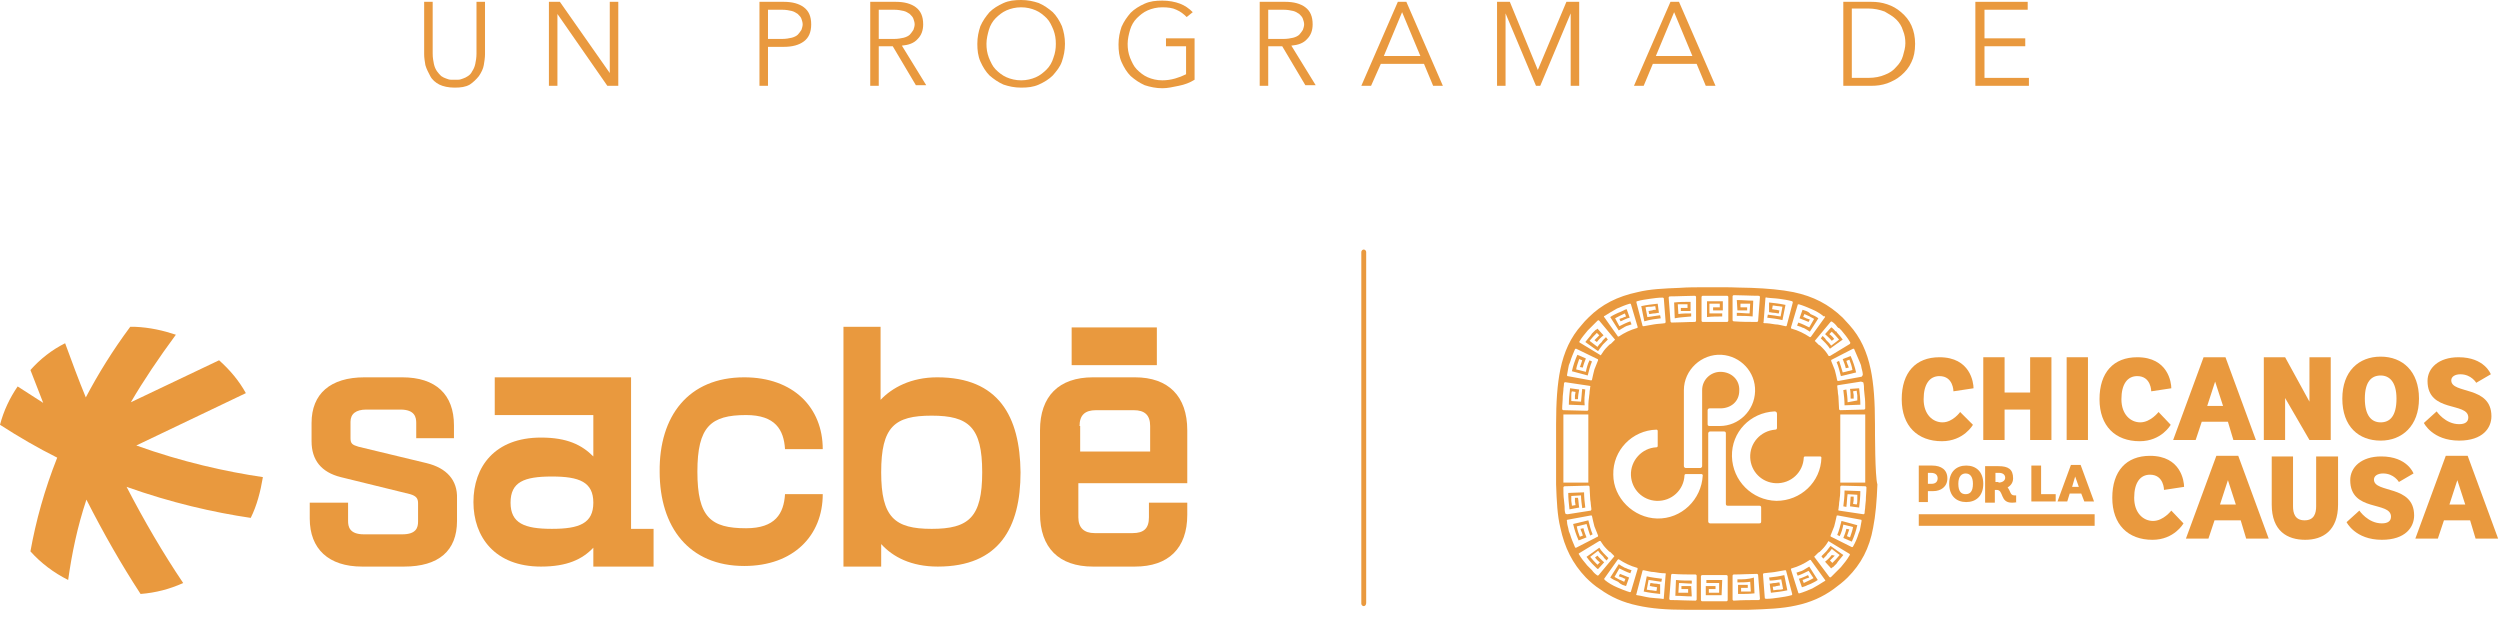 <svg width="251" height="62" viewBox="0 0 251 62" fill="none" xmlns="http://www.w3.org/2000/svg">
<path d="M48.695 5.438C48.695 5.804 48.634 6.171 48.573 6.537C48.512 6.904 48.329 7.271 48.084 7.637C47.84 7.943 47.534 8.248 47.168 8.492C46.74 8.737 46.251 8.798 45.64 8.798C45.029 8.798 44.48 8.676 44.113 8.492C43.746 8.309 43.38 8.004 43.196 7.637C43.013 7.271 42.83 6.965 42.708 6.537C42.647 6.171 42.585 5.804 42.585 5.438V0.183H43.441V5.376C43.441 5.804 43.502 6.11 43.563 6.415C43.624 6.721 43.746 6.965 43.868 7.148C43.991 7.332 44.174 7.515 44.296 7.637C44.48 7.759 44.602 7.82 44.785 7.882C44.968 7.943 45.09 8.004 45.274 8.004C45.396 8.004 45.579 8.004 45.64 8.004C45.763 8.004 45.885 8.004 46.007 8.004C46.19 8.004 46.312 7.943 46.496 7.882C46.679 7.82 46.801 7.759 46.984 7.637C47.168 7.515 47.29 7.393 47.412 7.148C47.534 6.965 47.657 6.721 47.718 6.415C47.779 6.11 47.84 5.804 47.84 5.376V0.183H48.695V5.438Z" fill="#E9993E"/>
<path d="M61.221 7.332V0.183H62.076V8.615H60.976L55.966 1.405V8.615H55.111V0.183H56.211L61.221 7.332Z" fill="#E9993E"/>
<path d="M76.25 0.183H78.694C79.55 0.183 80.222 0.366 80.71 0.733C81.199 1.1 81.444 1.649 81.444 2.444C81.444 3.238 81.199 3.788 80.71 4.155C80.222 4.521 79.55 4.704 78.694 4.704H77.106V8.615H76.25V0.183ZM77.106 3.91H78.511C78.877 3.91 79.244 3.849 79.489 3.788C79.733 3.727 79.977 3.605 80.099 3.482C80.222 3.36 80.344 3.177 80.466 2.994C80.527 2.81 80.588 2.627 80.588 2.444C80.588 2.26 80.527 2.077 80.466 1.894C80.405 1.711 80.283 1.588 80.099 1.405C79.916 1.283 79.733 1.161 79.489 1.1C79.244 1.038 78.877 0.977 78.511 0.977H77.106V3.91Z" fill="#E9993E"/>
<path d="M88.227 8.615H87.371V0.183H89.938C90.793 0.183 91.465 0.366 91.954 0.733C92.442 1.1 92.687 1.649 92.687 2.444C92.687 3.055 92.504 3.544 92.137 3.91C91.77 4.338 91.221 4.521 90.549 4.582L92.992 8.554H91.954L89.632 4.643H88.227V8.615ZM88.227 3.91H89.754C90.121 3.91 90.487 3.849 90.732 3.788C90.976 3.727 91.221 3.605 91.343 3.482C91.465 3.36 91.587 3.177 91.709 2.994C91.77 2.81 91.832 2.627 91.832 2.444C91.832 2.26 91.77 2.077 91.709 1.894C91.648 1.711 91.526 1.588 91.343 1.405C91.159 1.283 90.976 1.161 90.732 1.1C90.487 1.038 90.121 0.977 89.754 0.977H88.227V3.91Z" fill="#E9993E"/>
<path d="M106.923 4.399C106.923 5.071 106.801 5.621 106.617 6.171C106.434 6.721 106.067 7.149 105.701 7.576C105.334 7.943 104.845 8.248 104.295 8.493C103.746 8.737 103.196 8.798 102.524 8.798C101.852 8.798 101.302 8.676 100.752 8.493C100.202 8.248 99.774 7.943 99.347 7.576C98.98 7.21 98.674 6.721 98.43 6.171C98.186 5.621 98.124 5.01 98.124 4.399C98.124 3.727 98.247 3.177 98.43 2.627C98.674 2.077 98.98 1.65 99.347 1.222C99.713 0.855 100.202 0.55 100.752 0.305C101.302 0.061 101.852 0 102.524 0C103.196 0 103.746 0.122 104.295 0.305C104.845 0.55 105.273 0.855 105.701 1.222C106.067 1.589 106.373 2.077 106.617 2.627C106.801 3.177 106.923 3.727 106.923 4.399ZM106.006 4.399C106.006 3.91 105.945 3.483 105.762 2.994C105.579 2.566 105.395 2.138 105.09 1.833C104.784 1.527 104.418 1.222 103.99 1.039C103.562 0.855 103.074 0.733 102.524 0.733C101.974 0.733 101.485 0.855 101.057 1.039C100.63 1.222 100.263 1.527 99.957 1.833C99.652 2.138 99.408 2.566 99.285 2.994C99.163 3.421 99.041 3.91 99.041 4.399C99.041 4.888 99.102 5.316 99.285 5.804C99.469 6.232 99.652 6.66 99.957 6.965C100.263 7.271 100.63 7.576 101.057 7.759C101.485 7.943 101.974 8.065 102.524 8.065C103.074 8.065 103.562 7.943 103.99 7.759C104.418 7.576 104.784 7.271 105.09 6.965C105.395 6.66 105.64 6.232 105.762 5.804C105.945 5.316 106.006 4.888 106.006 4.399Z" fill="#E9993E"/>
<path d="M119.142 1.711C118.836 1.405 118.531 1.161 118.103 0.978C117.737 0.794 117.248 0.733 116.698 0.733C116.148 0.733 115.659 0.855 115.232 1.039C114.804 1.222 114.437 1.527 114.132 1.833C113.826 2.138 113.582 2.566 113.46 2.994C113.338 3.421 113.215 3.91 113.215 4.399C113.215 4.888 113.276 5.316 113.46 5.804C113.643 6.232 113.826 6.66 114.132 6.965C114.437 7.271 114.804 7.576 115.232 7.759C115.659 7.943 116.148 8.065 116.698 8.065C117.126 8.065 117.553 8.004 117.981 7.882C118.409 7.759 118.714 7.637 119.081 7.454V4.643H117.065V3.849H119.936V8.004C119.447 8.309 118.959 8.493 118.348 8.615C117.737 8.737 117.248 8.859 116.698 8.859C116.087 8.859 115.476 8.737 114.926 8.554C114.376 8.309 113.948 8.004 113.521 7.637C113.154 7.271 112.849 6.782 112.604 6.232C112.36 5.682 112.299 5.071 112.299 4.46C112.299 3.788 112.421 3.238 112.604 2.688C112.849 2.138 113.154 1.711 113.521 1.283C113.887 0.916 114.376 0.611 114.926 0.367C115.476 0.122 116.026 0.061 116.698 0.061C117.37 0.061 117.981 0.183 118.47 0.367C118.959 0.55 119.386 0.855 119.753 1.222L119.142 1.711Z" fill="#E9993E"/>
<path d="M127.33 8.615H126.474V0.183H129.041C129.896 0.183 130.568 0.366 131.057 0.733C131.546 1.1 131.79 1.649 131.79 2.444C131.79 3.055 131.607 3.544 131.24 3.91C130.873 4.338 130.324 4.521 129.651 4.582L132.095 8.554H131.057L128.735 4.643H127.33V8.615ZM127.33 3.91H128.857C129.224 3.91 129.59 3.849 129.835 3.788C130.079 3.727 130.324 3.605 130.446 3.482C130.568 3.36 130.69 3.177 130.812 2.994C130.873 2.81 130.935 2.627 130.935 2.444C130.935 2.26 130.873 2.077 130.812 1.894C130.751 1.711 130.629 1.588 130.446 1.405C130.262 1.283 130.079 1.161 129.835 1.1C129.59 1.038 129.224 0.977 128.857 0.977H127.33V3.91Z" fill="#E9993E"/>
<path d="M137.655 8.615H136.677L140.343 0.183H141.198L144.864 8.615H143.887L142.97 6.415H138.632L137.655 8.615ZM138.938 5.621H142.604L140.771 1.222L138.938 5.621Z" fill="#E9993E"/>
<path d="M154.397 7.026L157.268 0.183H158.551V8.615H157.696V1.344L154.641 8.615H154.213L151.158 1.344V8.615H150.303V0.183H151.586L154.397 7.026Z" fill="#E9993E"/>
<path d="M165.027 8.615H164.05L167.716 0.183H168.571L172.237 8.615H171.259L170.343 6.415H165.944L165.027 8.615ZM166.249 5.621H169.915L168.082 1.222L166.249 5.621Z" fill="#E9993E"/>
<path d="M185.067 0.183H187.877C188.427 0.183 188.916 0.244 189.466 0.427C190.016 0.611 190.444 0.855 190.871 1.222C191.299 1.588 191.666 2.016 191.91 2.566C192.154 3.116 192.277 3.727 192.277 4.399C192.277 5.132 192.154 5.743 191.91 6.232C191.666 6.782 191.299 7.209 190.871 7.576C190.444 7.943 189.955 8.187 189.466 8.37C188.916 8.554 188.427 8.615 187.877 8.615H185.067V0.183ZM185.922 7.82H187.572C188.244 7.82 188.794 7.698 189.222 7.515C189.71 7.332 190.077 7.087 190.382 6.721C190.688 6.415 190.932 6.049 191.055 5.621C191.177 5.193 191.299 4.765 191.299 4.338C191.299 3.91 191.238 3.482 191.055 3.055C190.932 2.627 190.688 2.26 190.382 1.955C190.077 1.649 189.649 1.405 189.222 1.161C188.733 0.977 188.183 0.855 187.572 0.855H185.922V7.82Z" fill="#E9993E"/>
<path d="M199.182 7.82H203.703V8.615H198.326V0.183H203.581V0.977H199.243V3.849H203.336V4.643H199.243V7.82H199.182Z" fill="#E9993E"/>
<path d="M63.358 53.096V37.883H49.672V41.671H59.57V45.826C58.409 44.665 56.943 43.932 54.315 43.932C49.672 43.932 47.533 46.864 47.533 50.408C47.533 53.891 49.672 56.885 54.315 56.885C56.943 56.885 58.47 56.151 59.57 54.99V56.885H65.619V53.096H63.358ZM55.415 53.096C52.666 53.096 51.26 52.547 51.26 50.469C51.26 48.392 52.605 47.842 55.415 47.842C58.165 47.842 59.57 48.392 59.57 50.469C59.57 52.547 58.165 53.096 55.415 53.096Z" fill="#E9993E"/>
<path d="M74.722 37.883C79.671 37.883 82.604 40.938 82.604 45.093H78.816C78.694 43.138 77.838 41.671 74.906 41.671C71.362 41.671 70.018 42.832 70.018 47.354C70.018 51.936 71.362 53.036 74.906 53.036C77.838 53.036 78.694 51.569 78.816 49.614H82.604C82.604 53.769 79.671 56.824 74.722 56.824C69.162 56.824 66.23 52.914 66.23 47.354C66.169 41.794 69.101 37.883 74.722 37.883Z" fill="#E9993E"/>
<path d="M94.092 37.883C91.465 37.883 89.57 38.922 88.41 40.144V32.812H84.683V56.885H88.471V54.624C89.632 55.907 91.465 56.885 94.153 56.885C100.324 56.885 102.462 52.975 102.462 47.415C102.401 41.794 100.263 37.883 94.092 37.883ZM93.542 53.097C89.815 53.097 88.471 51.936 88.471 47.415C88.471 42.832 89.815 41.732 93.542 41.732C97.269 41.732 98.613 42.893 98.613 47.415C98.613 51.936 97.269 53.097 93.542 53.097Z" fill="#E9993E"/>
<path d="M116.148 32.873H107.594V36.661H116.148V32.873Z" fill="#E9993E"/>
<path d="M42.829 46.498L35.986 44.849C35.375 44.665 35.191 44.543 35.191 43.993V42.343C35.191 41.549 35.741 41.121 36.78 41.121H40.202C41.668 41.121 41.79 41.916 41.79 42.466V43.993H45.578V42.71C45.578 39.594 43.745 37.883 40.385 37.883H36.597C33.175 37.883 31.281 39.533 31.281 42.466V44.299C31.281 46.193 32.259 47.415 34.214 47.903L41.179 49.614C41.79 49.797 41.974 50.042 41.974 50.531V52.364C41.974 52.975 41.79 53.647 40.385 53.647H36.536C35.069 53.647 34.947 52.852 34.947 52.303V50.47H31.098V52.058C31.098 55.113 32.992 56.885 36.352 56.885H40.568C44.051 56.885 45.884 55.296 45.884 52.303V50.042C45.945 48.209 44.845 46.987 42.829 46.498Z" fill="#E9993E"/>
<path d="M119.202 48.576V43.199C119.202 39.777 117.308 37.883 113.948 37.883H109.732C106.311 37.883 104.417 39.777 104.417 43.199V51.569C104.417 54.991 106.311 56.885 109.732 56.885H113.948C117.308 56.885 119.202 55.052 119.202 51.692V50.47H115.353V51.936C115.353 53.036 114.864 53.525 113.703 53.525H109.915C108.816 53.525 108.266 52.975 108.266 51.936V48.514H119.202V48.576ZM108.388 42.771C108.388 41.671 108.938 41.183 110.038 41.183H113.826C114.925 41.183 115.475 41.671 115.475 42.771V45.337H108.449V42.771H108.388Z" fill="#E9993E"/>
<path d="M25.173 51.996C21.446 51.447 17.169 50.469 12.709 48.88C14.48 52.302 16.374 55.54 18.391 58.534C17.047 59.145 15.641 59.512 14.114 59.634C12.159 56.64 10.387 53.524 8.676 50.163C7.76 52.913 7.21 55.601 6.843 58.229C5.377 57.495 4.094 56.518 3.055 55.357C3.605 52.302 4.46 49.186 5.743 45.948C3.788 44.97 1.894 43.87 0 42.648C0.367 41.243 0.978 39.96 1.772 38.799C2.627 39.349 3.483 39.899 4.338 40.449C3.91 39.349 3.483 38.249 3.055 37.15C4.033 36.05 5.193 35.133 6.538 34.461C7.21 36.294 7.882 38.127 8.615 39.899C9.837 37.577 11.303 35.194 13.075 32.812C13.258 32.812 13.381 32.812 13.564 32.812C15.03 32.873 16.374 33.178 17.657 33.606C15.947 35.928 14.419 38.188 13.136 40.388L21.995 36.172C23.095 37.15 24.012 38.249 24.684 39.471L13.686 44.726C18.268 46.375 22.668 47.353 26.395 47.903C26.15 49.369 25.784 50.775 25.173 51.996Z" fill="#E9993E"/>
<path d="M198.082 42.649C198.082 42.649 197.165 44.298 194.966 44.298C192.522 44.298 190.933 42.771 190.933 40.083C190.933 37.394 192.338 35.867 194.721 35.867C197.837 35.867 198.143 38.433 198.143 38.983L196.126 39.288C196.126 39.288 196.126 37.761 194.721 37.761C193.744 37.761 193.133 38.555 193.133 40.083C193.133 41.61 194.049 42.404 195.027 42.404C196.065 42.404 196.799 41.366 196.799 41.366L198.082 42.649Z" fill="#E9993E"/>
<path d="M203.826 44.176V41.121H201.26V44.176H199.121V35.867H201.26V39.41H203.826V35.867H205.964V44.176H203.826Z" fill="#E9993E"/>
<path d="M207.492 44.176V35.867H209.631V44.176H207.492Z" fill="#E9993E"/>
<path d="M217.939 42.649C217.939 42.649 217.023 44.298 214.823 44.298C212.379 44.298 210.791 42.771 210.791 40.083C210.791 37.394 212.196 35.867 214.579 35.867C217.695 35.867 218 38.433 218 38.983L215.984 39.288C215.984 39.288 215.984 37.761 214.579 37.761C213.601 37.761 212.99 38.555 212.99 40.083C212.99 41.61 213.907 42.404 214.884 42.404C215.923 42.404 216.717 41.366 216.717 41.366L217.939 42.649Z" fill="#E9993E"/>
<path d="M223.682 42.343H221.055L220.444 44.176H218.184L221.239 35.867H223.438L226.493 44.176H224.232L223.682 42.343ZM221.605 40.755H223.194L222.399 38.311L221.605 40.755Z" fill="#E9993E"/>
<path d="M231.869 44.176L229.425 39.96V44.176H227.287V35.867H229.425L231.869 40.327V35.867H234.007V44.176H231.869Z" fill="#E9993E"/>
<path d="M235.169 40.022C235.169 37.273 236.819 35.806 239.018 35.806C241.218 35.806 242.867 37.273 242.867 40.022C242.867 42.771 241.157 44.238 239.018 44.238C236.819 44.238 235.169 42.833 235.169 40.022ZM240.607 40.022C240.607 38.311 239.874 37.7 239.018 37.7C238.102 37.7 237.43 38.311 237.43 40.022C237.43 41.733 238.102 42.405 239.018 42.405C239.935 42.405 240.607 41.794 240.607 40.022Z" fill="#E9993E"/>
<path d="M248.612 38.433C248.612 38.433 248.123 37.578 247.023 37.578C246.473 37.578 246.107 37.822 246.107 38.188C246.107 39.594 250.139 38.677 250.139 41.793C250.139 42.954 249.284 44.237 246.901 44.237C244.213 44.237 243.357 42.465 243.357 42.465L244.64 41.304C244.64 41.304 245.496 42.587 246.901 42.587C247.512 42.587 247.817 42.343 247.817 41.916C247.817 40.327 243.724 41.488 243.724 38.25C243.724 36.967 244.824 35.867 246.84 35.867C249.467 35.867 250.078 37.578 250.078 37.578L248.612 38.433Z" fill="#E9993E"/>
<path d="M219.221 52.547C219.221 52.547 218.305 54.197 216.105 54.197C213.661 54.197 212.073 52.669 212.073 49.981C212.073 47.293 213.478 45.765 215.861 45.765C218.977 45.765 219.282 48.331 219.282 48.881L217.266 49.187C217.266 49.187 217.266 47.659 215.861 47.659C214.883 47.659 214.272 48.453 214.272 49.981C214.272 51.508 215.189 52.303 216.166 52.303C217.205 52.303 217.999 51.264 217.999 51.264L219.221 52.547Z" fill="#E9993E"/>
<path d="M224.966 52.242H222.338L221.727 54.075H219.467L222.522 45.765H224.721L227.776 54.075H225.516L224.966 52.242ZM222.888 50.653H224.477L223.683 48.209L222.888 50.653Z" fill="#E9993E"/>
<path d="M232.603 45.826H234.741V50.653C234.741 53.28 233.214 54.196 231.442 54.196C229.67 54.196 228.081 53.341 228.081 50.653V45.826H230.22V50.836C230.22 51.508 230.403 52.241 231.381 52.241C232.358 52.241 232.541 51.508 232.541 50.836V45.826H232.603Z" fill="#E9993E"/>
<path d="M240.85 48.392C240.85 48.392 240.362 47.536 239.262 47.536C238.712 47.536 238.345 47.781 238.345 48.147C238.345 49.553 242.378 48.636 242.378 51.752C242.378 52.913 241.523 54.196 239.14 54.196C236.451 54.196 235.596 52.424 235.596 52.424L236.879 51.263C236.879 51.263 237.734 52.547 239.14 52.547C239.751 52.547 240.056 52.302 240.056 51.874C240.056 50.286 235.963 51.447 235.963 48.209C235.963 46.925 237.062 45.826 239.079 45.826C241.706 45.826 242.317 47.536 242.317 47.536L240.85 48.392Z" fill="#E9993E"/>
<path d="M247.999 52.242H245.372L244.761 54.075H242.5L245.555 45.765H247.755L250.81 54.075H248.549L247.999 52.242ZM245.922 50.653H247.51L246.716 48.209L245.922 50.653Z" fill="#E9993E"/>
<path d="M192.645 50.408V46.742H193.989C194.905 46.742 195.516 47.17 195.516 48.025C195.516 48.881 194.844 49.308 194.111 49.308H193.561V50.408H192.645ZM193.928 48.575C194.294 48.575 194.539 48.392 194.539 48.025C194.539 47.72 194.355 47.475 193.867 47.475H193.561V48.575H193.928Z" fill="#E9993E"/>
<path d="M195.7 48.575C195.7 47.353 196.433 46.742 197.41 46.742C198.388 46.742 199.121 47.353 199.121 48.575C199.121 49.797 198.388 50.408 197.41 50.408C196.433 50.408 195.7 49.797 195.7 48.575ZM198.083 48.575C198.083 47.842 197.777 47.536 197.349 47.536C196.983 47.536 196.616 47.781 196.616 48.575C196.616 49.369 196.922 49.614 197.349 49.614C197.777 49.614 198.083 49.369 198.083 48.575Z" fill="#E9993E"/>
<path d="M202.482 50.408C202.482 50.408 202.36 50.469 201.993 50.469C200.771 50.469 201.199 49.186 200.466 49.186H200.282V50.469H199.305V46.803H200.649C201.626 46.803 202.115 47.109 202.115 48.025C202.115 48.575 201.749 48.819 201.565 48.942C201.871 49.308 201.81 49.736 202.237 49.736H202.421V50.408H202.482ZM200.649 48.453C201.015 48.453 201.321 48.27 201.321 47.964C201.321 47.659 201.077 47.475 200.71 47.475H200.343V48.392H200.649V48.453Z" fill="#E9993E"/>
<path d="M203.948 50.408V46.742H204.926V49.614H206.392V50.347H203.948V50.408Z" fill="#E9993E"/>
<path d="M208.958 49.552H207.797L207.552 50.347H206.575L207.919 46.681H208.896L210.241 50.347H209.263L208.958 49.552ZM208.041 48.88H208.713L208.347 47.842L208.041 48.88Z" fill="#E9993E"/>
<path d="M210.302 51.63H192.645V52.791H210.302V51.63Z" fill="#E9993E"/>
<path d="M188.247 42.587C188.247 40.327 188.124 38.555 187.819 37.089C187.452 35.317 186.78 33.85 185.68 32.629C185.436 32.384 185.253 32.14 185.008 31.895C183.603 30.551 182.076 29.757 180.059 29.329C178.837 29.085 177.432 28.963 175.844 28.901C174.988 28.901 174.072 28.84 173.155 28.84C172.85 28.84 172.544 28.84 172.239 28.84C171.933 28.84 171.628 28.84 171.322 28.84C170.345 28.84 169.428 28.84 168.634 28.901C167.045 28.963 165.64 29.024 164.418 29.329C162.402 29.757 160.813 30.551 159.469 31.895C159.225 32.14 158.98 32.384 158.797 32.629C157.697 33.85 157.025 35.317 156.659 37.089C156.353 38.555 156.231 40.388 156.231 42.587C156.231 43.382 156.231 47.903 156.231 48.636C156.292 50.286 156.353 51.752 156.659 52.974C157.086 54.99 157.881 56.579 159.225 57.984C159.652 58.412 160.141 58.84 160.63 59.145C161.73 59.94 162.952 60.489 164.418 60.795C165.762 61.1 167.351 61.223 169.184 61.223C169.917 61.223 170.711 61.223 171.567 61.223C171.811 61.223 172.056 61.223 172.361 61.223C172.605 61.223 172.911 61.223 173.155 61.223C174.011 61.223 174.744 61.223 175.538 61.223C177.371 61.161 178.96 61.1 180.304 60.795C181.77 60.489 182.992 59.94 184.092 59.145C184.581 58.779 185.07 58.412 185.497 57.984C186.841 56.64 187.697 55.052 188.063 52.974C188.308 51.752 188.43 50.286 188.491 48.636C188.247 47.903 188.247 43.321 188.247 42.587ZM159.408 33.178C159.469 33.117 159.591 32.995 159.653 32.934L159.775 32.812C159.836 32.751 159.836 32.751 159.897 32.69C160.08 32.506 160.202 32.384 160.386 32.201C160.447 32.14 160.508 32.14 160.569 32.201L162.096 34.034C162.158 34.095 162.158 34.156 162.096 34.156C161.974 34.278 161.852 34.4 161.73 34.523C161.669 34.523 161.669 34.584 161.608 34.584L161.547 34.645C161.485 34.706 161.424 34.767 161.363 34.828C161.119 35.072 160.936 35.317 160.752 35.622C160.752 35.683 160.691 35.683 160.63 35.622L158.614 34.4C158.553 34.4 158.553 34.278 158.614 34.217C158.797 33.911 159.103 33.545 159.408 33.178ZM164.418 32.812C164.418 32.873 164.418 32.934 164.357 32.934C163.685 33.117 163.074 33.423 162.524 33.789C162.463 33.789 162.402 33.789 162.402 33.728L161.058 31.834C160.997 31.773 161.058 31.712 161.119 31.712C161.485 31.468 161.913 31.223 162.341 30.979C162.769 30.796 163.196 30.612 163.624 30.49C163.685 30.49 163.746 30.49 163.746 30.551L164.418 32.812ZM164.357 30.246C164.785 30.123 165.212 30.062 165.64 30.001C166.068 29.94 166.496 29.879 166.923 29.879C166.984 29.879 167.045 29.94 167.045 29.94L167.229 32.323C167.229 32.384 167.168 32.445 167.168 32.445C166.801 32.506 166.434 32.506 166.068 32.567C165.701 32.629 165.335 32.69 165.029 32.751C164.968 32.751 164.907 32.751 164.907 32.69L164.296 30.368C164.296 30.307 164.296 30.246 164.357 30.246ZM160.386 36.05C160.447 36.05 160.447 36.111 160.447 36.172C160.325 36.478 160.202 36.783 160.08 37.089L160.019 37.333L159.958 37.578C159.897 37.761 159.897 37.944 159.836 38.127C159.836 38.188 159.775 38.188 159.714 38.188L157.392 37.761C157.331 37.761 157.331 37.7 157.331 37.639C157.392 37.394 157.392 37.211 157.453 36.967L157.514 36.661L157.636 36.355C157.758 35.928 157.942 35.5 158.125 35.072C158.125 35.011 158.247 35.011 158.247 35.011L160.386 36.05ZM159.591 38.738C159.652 38.738 159.714 38.799 159.653 38.861C159.653 39.044 159.591 39.227 159.591 39.41C159.591 39.594 159.53 39.777 159.53 39.96C159.469 40.327 159.469 40.755 159.469 41.121C159.469 41.182 159.408 41.243 159.347 41.243L156.964 41.182C156.903 41.182 156.842 41.121 156.842 41.06C156.842 40.632 156.903 40.205 156.903 39.777C156.903 39.594 156.964 39.349 156.964 39.166C156.964 38.922 157.025 38.738 157.025 38.494C157.025 38.433 157.086 38.372 157.147 38.372L159.591 38.738ZM159.469 41.61V48.453H156.964V41.61H159.469ZM157.147 51.508C157.086 51.264 157.086 51.08 157.086 50.836C157.086 50.653 157.025 50.408 157.025 50.225C156.964 49.797 156.964 49.37 156.964 48.942C156.964 48.881 157.025 48.82 157.086 48.82L159.469 48.758C159.53 48.758 159.591 48.82 159.591 48.881C159.591 49.247 159.653 49.675 159.653 50.042C159.653 50.225 159.714 50.408 159.714 50.592C159.714 50.775 159.775 50.958 159.775 51.141C159.775 51.202 159.714 51.264 159.714 51.264L157.392 51.63C157.209 51.63 157.147 51.569 157.147 51.508ZM157.392 52.18L159.714 51.752C159.775 51.752 159.836 51.752 159.836 51.813C159.897 51.997 159.897 52.18 159.958 52.363L160.019 52.608L160.08 52.852C160.202 53.158 160.325 53.463 160.447 53.769C160.447 53.83 160.447 53.891 160.386 53.891L158.247 54.991C158.186 54.991 158.125 54.99 158.125 54.929C157.942 54.502 157.758 54.074 157.636 53.646L157.514 53.341L157.453 53.035C157.392 52.791 157.331 52.608 157.331 52.363C157.27 52.241 157.331 52.18 157.392 52.18ZM158.553 55.54L160.569 54.319C160.63 54.319 160.691 54.319 160.691 54.319C160.874 54.624 161.058 54.868 161.302 55.113C161.363 55.174 161.424 55.235 161.485 55.296L161.547 55.357C161.547 55.357 161.608 55.418 161.669 55.418C161.791 55.54 161.913 55.663 162.035 55.785C162.096 55.846 162.096 55.846 162.035 55.907L160.508 57.74C160.447 57.801 160.386 57.801 160.325 57.74C160.141 57.618 159.958 57.434 159.836 57.251C159.775 57.19 159.775 57.19 159.714 57.129L159.591 57.007C159.53 56.946 159.408 56.824 159.347 56.762C159.042 56.396 158.736 56.029 158.492 55.602L158.553 55.54ZM162.402 56.212C162.463 56.151 162.463 56.151 162.524 56.151C163.074 56.518 163.685 56.824 164.357 57.007C164.418 57.007 164.418 57.068 164.418 57.129L163.746 59.39C163.746 59.451 163.685 59.451 163.624 59.451C163.196 59.329 162.769 59.145 162.341 58.962C161.913 58.779 161.485 58.534 161.119 58.229C161.058 58.168 161.058 58.107 161.058 58.107L162.402 56.212ZM164.357 59.756C164.296 59.756 164.235 59.695 164.296 59.634L164.907 57.312C164.907 57.251 164.968 57.251 165.029 57.251C165.396 57.312 165.701 57.434 166.068 57.434C166.434 57.496 166.801 57.557 167.168 57.557C167.229 57.557 167.29 57.618 167.229 57.679L167.045 60.062C167.045 60.123 166.984 60.184 166.923 60.123C166.496 60.062 166.068 60.062 165.64 60.001C165.212 59.94 164.785 59.817 164.357 59.756ZM166.373 52.058C163.991 51.997 161.974 49.98 161.974 47.659C161.913 45.215 163.868 43.199 166.312 43.137C166.373 43.137 166.434 43.199 166.434 43.26V44.787C166.434 44.848 166.373 44.909 166.312 44.909C164.846 44.97 163.685 46.253 163.746 47.72C163.807 49.125 164.907 50.225 166.312 50.286C167.84 50.347 169.062 49.186 169.123 47.72C169.123 47.659 169.184 47.598 169.245 47.598H170.834C170.895 47.598 170.956 47.659 170.956 47.72C170.834 50.164 168.817 52.119 166.373 52.058ZM172.728 37.333C171.75 37.333 170.895 38.127 170.895 39.166V46.803C170.895 46.864 170.834 46.987 170.711 46.987H169.245C169.184 46.987 169.062 46.925 169.062 46.803V39.166C169.062 37.15 170.834 35.5 172.85 35.622C174.744 35.745 176.271 37.333 176.21 39.288C176.149 41.243 174.561 42.771 172.666 42.771H171.628C171.506 42.771 171.445 42.71 171.445 42.587V41.182C171.445 41.121 171.506 40.999 171.628 40.999H172.728C173.766 40.999 174.622 40.327 174.622 39.227C174.683 38.127 173.827 37.333 172.728 37.333ZM172.117 57.74C172.544 57.74 172.911 57.74 173.339 57.74C173.4 57.74 173.461 57.801 173.461 57.862V60.245C173.461 60.306 173.4 60.367 173.339 60.367C172.911 60.367 172.544 60.367 172.117 60.367H170.895C170.834 60.367 170.772 60.306 170.772 60.245V57.862C170.772 57.801 170.834 57.74 170.895 57.74H172.117ZM170.834 29.818C170.834 29.757 170.895 29.696 170.956 29.696C171.383 29.696 171.75 29.696 172.178 29.696H173.4C173.461 29.696 173.522 29.757 173.522 29.818V32.201C173.522 32.262 173.461 32.323 173.4 32.323H172.178C171.75 32.323 171.383 32.323 170.956 32.323C170.895 32.323 170.834 32.262 170.834 32.201V29.818ZM174.072 32.262C174.011 32.262 173.95 32.201 173.95 32.14V29.757C173.95 29.696 174.011 29.635 174.072 29.635C174.866 29.635 175.721 29.696 176.577 29.696C176.638 29.696 176.699 29.757 176.699 29.818L176.516 32.201C176.516 32.262 176.455 32.323 176.393 32.323C175.599 32.323 174.866 32.323 174.072 32.262ZM170.161 29.696C170.223 29.696 170.284 29.757 170.284 29.818V32.201C170.284 32.262 170.223 32.323 170.161 32.323C169.367 32.323 168.573 32.384 167.84 32.384C167.779 32.384 167.718 32.323 167.718 32.262L167.534 29.879C167.534 29.818 167.595 29.757 167.656 29.757C168.512 29.757 169.367 29.696 170.161 29.696ZM167.779 57.74C167.779 57.679 167.84 57.618 167.901 57.618C168.695 57.679 169.428 57.679 170.223 57.679C170.284 57.679 170.345 57.74 170.345 57.801V60.184C170.345 60.245 170.284 60.306 170.223 60.306C169.428 60.306 168.573 60.245 167.718 60.245C167.656 60.245 167.595 60.184 167.595 60.123L167.779 57.74ZM174.072 60.306C174.011 60.306 173.95 60.245 173.95 60.184V57.801C173.95 57.74 174.011 57.679 174.072 57.679C174.866 57.679 175.66 57.618 176.393 57.618C176.455 57.618 176.516 57.679 176.516 57.74L176.699 60.123C176.699 60.184 176.638 60.245 176.577 60.245C175.721 60.245 174.927 60.245 174.072 60.306ZM171.689 52.547C171.628 52.547 171.506 52.486 171.506 52.363V43.504C171.506 43.443 171.567 43.321 171.689 43.321H173.094C173.216 43.321 173.277 43.382 173.277 43.504V50.592C173.277 50.714 173.339 50.775 173.461 50.775H176.638C176.76 50.775 176.821 50.836 176.821 50.958V52.363C176.821 52.486 176.76 52.547 176.638 52.547H171.689ZM173.888 45.826C173.827 43.382 175.721 41.427 178.165 41.304C178.288 41.304 178.41 41.366 178.41 41.549V42.954C178.41 43.076 178.349 43.137 178.226 43.137C176.76 43.26 175.66 44.482 175.721 45.948C175.783 47.353 176.882 48.453 178.288 48.514C179.815 48.575 181.037 47.414 181.098 45.948C181.098 45.887 181.159 45.826 181.22 45.826H182.748C182.809 45.826 182.87 45.887 182.87 45.948C182.809 48.392 180.793 50.286 178.349 50.286C175.905 50.225 173.95 48.27 173.888 45.826ZM184.642 32.934C184.703 32.995 184.825 33.117 184.886 33.178C185.192 33.545 185.497 33.911 185.742 34.339C185.803 34.4 185.742 34.461 185.742 34.523L183.725 35.745C183.664 35.745 183.603 35.745 183.603 35.745C183.42 35.439 183.237 35.195 182.992 34.95C182.931 34.889 182.87 34.828 182.809 34.767L182.748 34.706C182.748 34.706 182.687 34.645 182.626 34.645C182.503 34.523 182.381 34.4 182.259 34.278C182.198 34.278 182.198 34.217 182.259 34.156L183.786 32.323C183.848 32.262 183.909 32.262 183.97 32.323C184.153 32.445 184.336 32.628 184.459 32.812C184.52 32.873 184.52 32.873 184.581 32.934H184.642ZM187.086 38.433C187.147 38.677 187.147 38.861 187.147 39.105C187.147 39.288 187.208 39.533 187.208 39.716C187.269 40.144 187.269 40.571 187.269 40.999C187.269 41.06 187.208 41.121 187.147 41.121L184.764 41.182C184.703 41.182 184.642 41.121 184.642 41.06C184.642 40.694 184.581 40.266 184.581 39.899C184.581 39.716 184.52 39.533 184.52 39.349C184.52 39.166 184.459 38.983 184.459 38.799C184.459 38.738 184.459 38.677 184.52 38.677L186.841 38.311C187.025 38.372 187.086 38.372 187.086 38.433ZM187.269 41.61V48.453H184.764V41.61H187.269ZM186.902 37.822L184.581 38.249C184.52 38.249 184.459 38.249 184.459 38.188C184.397 38.005 184.397 37.822 184.336 37.639L184.275 37.394L184.214 37.15C184.092 36.844 183.97 36.539 183.848 36.233C183.848 36.172 183.848 36.111 183.909 36.111L186.047 35.011C186.108 35.011 186.169 35.011 186.169 35.072C186.353 35.5 186.536 35.928 186.719 36.355L186.841 36.661L186.902 36.967C186.964 37.211 187.025 37.394 187.025 37.639C186.964 37.761 186.964 37.761 186.902 37.822ZM183.237 31.834L181.831 33.789C181.77 33.85 181.77 33.85 181.709 33.85C181.159 33.484 180.548 33.178 179.876 32.995C179.815 32.995 179.815 32.934 179.815 32.873L180.487 30.612C180.487 30.551 180.548 30.551 180.609 30.551C181.037 30.673 181.465 30.857 181.892 31.04C182.32 31.223 182.748 31.468 183.114 31.773C183.237 31.712 183.237 31.773 183.237 31.834ZM179.998 30.368L179.387 32.69C179.387 32.751 179.326 32.751 179.265 32.751C178.899 32.69 178.593 32.567 178.226 32.567C177.86 32.506 177.493 32.445 177.127 32.445C177.066 32.445 177.005 32.384 177.066 32.323L177.249 29.94C177.249 29.879 177.31 29.818 177.371 29.879C177.799 29.94 178.226 29.94 178.654 30.001C179.082 30.062 179.51 30.123 179.937 30.246C179.937 30.246 179.998 30.307 179.998 30.368ZM177.066 57.557C177.432 57.496 177.799 57.496 178.165 57.434C178.532 57.373 178.899 57.312 179.204 57.251C179.265 57.251 179.326 57.251 179.326 57.312L179.937 59.634C179.937 59.695 179.937 59.756 179.876 59.756C179.448 59.878 179.021 59.94 178.593 60.001C178.165 60.062 177.738 60.123 177.31 60.123C177.249 60.123 177.188 60.062 177.188 60.062L177.004 57.679C177.004 57.618 177.066 57.557 177.066 57.557ZM179.815 57.19C179.815 57.129 179.815 57.068 179.876 57.068C180.548 56.885 181.159 56.579 181.709 56.212C181.77 56.212 181.831 56.212 181.831 56.274L183.237 58.229C183.298 58.29 183.237 58.351 183.175 58.351C182.809 58.595 182.381 58.84 181.953 59.084C181.526 59.267 181.098 59.451 180.67 59.573C180.609 59.573 180.548 59.573 180.548 59.512L179.815 57.19ZM182.198 55.968C182.137 55.907 182.137 55.846 182.198 55.846C182.32 55.724 182.442 55.602 182.564 55.479C182.626 55.479 182.626 55.418 182.687 55.418L182.748 55.357C182.809 55.296 182.87 55.235 182.931 55.174C183.175 54.929 183.359 54.685 183.542 54.38C183.542 54.319 183.603 54.319 183.664 54.38L185.68 55.602C185.742 55.602 185.742 55.724 185.68 55.785C185.436 56.212 185.131 56.579 184.825 56.946C184.764 57.007 184.642 57.129 184.581 57.19L184.459 57.312C184.397 57.373 184.397 57.373 184.336 57.434C184.153 57.618 184.031 57.74 183.848 57.923C183.786 57.984 183.725 57.984 183.664 57.923L182.198 55.968ZM183.848 53.891C183.786 53.891 183.786 53.83 183.786 53.769C183.909 53.463 184.031 53.158 184.153 52.852L184.214 52.608L184.275 52.363C184.336 52.18 184.336 51.997 184.397 51.813C184.397 51.752 184.459 51.752 184.52 51.752L186.841 52.18C186.902 52.18 186.902 52.241 186.902 52.302C186.841 52.547 186.841 52.73 186.78 52.974L186.719 53.28L186.597 53.585C186.475 54.013 186.291 54.441 186.047 54.868C186.047 54.929 185.925 54.929 185.925 54.929L183.848 53.891ZM184.642 51.264C184.581 51.264 184.52 51.202 184.581 51.141C184.581 50.958 184.642 50.775 184.642 50.592C184.642 50.408 184.703 50.225 184.703 50.042C184.764 49.675 184.764 49.247 184.764 48.881C184.764 48.82 184.825 48.758 184.886 48.758L187.269 48.82C187.33 48.82 187.391 48.881 187.391 48.942C187.391 49.37 187.33 49.797 187.33 50.225C187.33 50.408 187.269 50.653 187.269 50.836C187.269 51.08 187.208 51.264 187.208 51.508C187.208 51.569 187.147 51.63 187.086 51.63L184.642 51.264Z" fill="#E9993E"/>
<path d="M159.287 53.952C159.164 53.646 159.042 53.34 158.981 53.035L158.676 53.096C158.737 53.218 158.737 53.34 158.798 53.402L158.859 53.585C158.859 53.646 158.92 53.707 158.92 53.768L158.614 53.89C158.492 53.585 158.37 53.218 158.309 52.852L159.287 52.607C159.409 53.035 159.531 53.402 159.653 53.768L159.898 53.646C159.714 53.218 159.592 52.73 159.47 52.241L157.942 52.607C158.065 53.157 158.248 53.707 158.492 54.257L159.287 53.952Z" fill="#E9993E"/>
<path d="M178.837 58.168L179.021 59.145C178.837 59.207 178.654 59.207 178.532 59.207C178.348 59.207 178.165 59.268 178.043 59.268L177.982 58.901C178.104 58.901 178.226 58.901 178.348 58.84C178.471 58.84 178.593 58.779 178.715 58.779L178.654 58.473C178.471 58.473 178.348 58.535 178.165 58.535C177.982 58.535 177.86 58.596 177.676 58.596L177.799 59.512C178.348 59.451 178.898 59.39 179.448 59.268L179.143 57.74C178.654 57.862 178.165 57.923 177.615 57.985L177.676 58.29C177.982 58.29 178.41 58.229 178.837 58.168Z" fill="#E9993E"/>
<path d="M182.075 58.045C181.77 58.228 181.464 58.351 181.098 58.534L180.975 58.228C181.098 58.167 181.22 58.167 181.281 58.106L181.464 58.045L181.648 57.984L181.525 57.74C181.22 57.862 180.914 58.045 180.609 58.106L180.914 58.962L181.098 58.901L181.281 58.839C181.403 58.778 181.525 58.717 181.709 58.656C181.953 58.534 182.259 58.412 182.503 58.228L181.648 56.884C181.464 57.007 181.22 57.129 181.037 57.251C180.914 57.312 180.792 57.373 180.731 57.373L180.548 57.434L180.365 57.495L180.487 57.801C180.853 57.679 181.22 57.495 181.586 57.312L182.075 58.045Z" fill="#E9993E"/>
<path d="M159.163 39.105L158.857 39.044C158.796 39.471 158.796 39.899 158.735 40.327L157.757 40.266V40.021V39.777C157.757 39.593 157.757 39.41 157.818 39.288L158.185 39.349L158.124 39.716V40.082H158.429C158.429 39.777 158.491 39.41 158.552 39.105L157.635 38.982C157.574 39.532 157.513 40.082 157.513 40.632L159.101 40.693C159.04 40.143 159.102 39.654 159.163 39.105Z" fill="#E9993E"/>
<path d="M160.936 34.583L161.058 34.461C161.119 34.4 161.119 34.4 161.18 34.339C161.241 34.278 161.241 34.278 161.303 34.217C161.364 34.156 161.364 34.156 161.425 34.094L161.241 33.85C161.18 33.911 161.119 33.972 160.997 34.094C160.936 34.156 160.875 34.217 160.814 34.339L160.692 34.461L160.569 34.583C160.508 34.644 160.447 34.767 160.386 34.828L159.592 34.217C159.836 33.911 160.081 33.667 160.325 33.422L160.569 33.667C160.386 33.85 160.264 33.972 160.081 34.156L160.325 34.339C160.508 34.094 160.753 33.85 160.997 33.667L160.386 32.995C160.325 33.056 160.264 33.117 160.203 33.117C160.142 33.178 160.081 33.239 160.019 33.3C159.958 33.361 159.897 33.422 159.836 33.483L159.714 33.667C159.531 33.911 159.347 34.094 159.164 34.339L160.447 35.255C160.63 34.95 160.814 34.767 160.936 34.583Z" fill="#E9993E"/>
<path d="M162.156 31.956C162.462 31.773 162.767 31.651 163.134 31.467L163.256 31.773C163.134 31.834 163.012 31.834 162.951 31.895L162.767 31.956L162.584 32.017L162.706 32.261C163.012 32.139 163.317 31.956 163.623 31.895L163.317 31.04L163.134 31.101L162.889 31.223C162.767 31.284 162.645 31.345 162.462 31.406C162.217 31.528 161.912 31.651 161.667 31.834L162.523 33.178C162.706 33.056 162.951 32.934 163.134 32.811C163.256 32.75 163.378 32.689 163.439 32.689L163.623 32.628L163.806 32.567L163.684 32.261C163.317 32.384 162.951 32.567 162.584 32.75L162.156 31.956Z" fill="#E9993E"/>
<path d="M174.438 58.168V58.473C174.866 58.473 175.293 58.473 175.721 58.412L175.782 59.39H175.293H174.805V59.023C175.049 59.023 175.232 59.023 175.477 59.023V58.718C175.293 58.718 175.171 58.718 174.988 58.718C174.805 58.718 174.682 58.718 174.499 58.718V59.634C175.049 59.634 175.599 59.634 176.149 59.573L176.088 57.984C175.538 58.168 174.988 58.168 174.438 58.168Z" fill="#E9993E"/>
<path d="M159.406 37.699C159.528 37.211 159.651 36.722 159.834 36.294L159.589 36.172C159.406 36.538 159.284 36.966 159.223 37.333L158.245 37.088C158.306 36.722 158.429 36.416 158.551 36.05L158.856 36.172C158.856 36.233 158.795 36.294 158.795 36.355L158.734 36.538C158.673 36.661 158.673 36.783 158.612 36.844L158.917 36.905C158.978 36.6 159.101 36.294 159.223 35.989L158.367 35.622C158.123 36.172 157.94 36.722 157.818 37.272L159.406 37.699Z" fill="#E9993E"/>
<path d="M158.552 50.958C158.491 50.652 158.491 50.286 158.43 49.98H158.124V50.347L158.186 50.713L157.819 50.774C157.819 50.591 157.758 50.408 157.758 50.286V50.041V49.797L158.735 49.736C158.735 50.163 158.797 50.591 158.858 51.019L159.163 50.958C159.102 50.469 159.041 49.919 159.041 49.43L157.452 49.491C157.452 50.041 157.513 50.591 157.575 51.141L158.552 50.958Z" fill="#E9993E"/>
<path d="M159.897 56.64C159.958 56.701 160.019 56.762 160.08 56.823C160.142 56.884 160.203 56.945 160.264 57.007C160.325 57.068 160.386 57.129 160.447 57.129L161.058 56.457C160.814 56.212 160.569 56.029 160.386 55.785L160.142 55.968C160.264 56.151 160.447 56.334 160.63 56.457L160.386 56.701C160.142 56.457 159.897 56.212 159.653 55.907L160.447 55.296C160.508 55.357 160.569 55.479 160.63 55.54L160.753 55.662L160.875 55.785C160.936 55.846 160.997 55.907 161.058 56.029C161.119 56.09 161.18 56.151 161.302 56.273L161.486 56.029C161.425 55.968 161.425 55.968 161.363 55.907C161.302 55.846 161.302 55.846 161.241 55.785C161.18 55.723 161.18 55.723 161.119 55.662L160.997 55.54C160.814 55.357 160.691 55.173 160.569 54.99L159.286 55.907C159.469 56.151 159.653 56.395 159.836 56.579L159.897 56.64Z" fill="#E9993E"/>
<path d="M162.889 58.718L163.073 58.779L163.256 58.84L163.562 57.984C163.256 57.862 162.951 57.74 162.645 57.618L162.523 57.862L162.706 57.923L162.889 57.984C163.012 58.045 163.073 58.106 163.195 58.106L163.073 58.412C162.767 58.29 162.401 58.106 162.095 57.923L162.584 57.068C162.951 57.251 163.317 57.434 163.684 57.557L163.806 57.251L163.623 57.19L163.439 57.129C163.317 57.068 163.195 57.007 163.134 57.007C162.889 56.885 162.706 56.762 162.523 56.64L161.667 57.984C161.912 58.168 162.156 58.29 162.462 58.412C162.645 58.595 162.767 58.656 162.889 58.718Z" fill="#E9993E"/>
<path d="M166.678 58.656C166.494 58.656 166.372 58.595 166.189 58.595C166.006 58.595 165.883 58.534 165.7 58.534L165.639 58.839C165.761 58.839 165.883 58.901 166.006 58.901C166.128 58.901 166.25 58.962 166.372 58.962L166.311 59.328C166.128 59.328 165.945 59.267 165.822 59.267C165.639 59.267 165.456 59.206 165.334 59.206L165.517 58.228C165.945 58.289 166.372 58.351 166.8 58.412L166.861 58.106C166.372 58.045 165.822 57.984 165.334 57.862L165.028 59.389C165.578 59.511 166.128 59.573 166.678 59.634V58.656Z" fill="#E9993E"/>
<path d="M172.91 58.229C172.36 58.229 171.871 58.229 171.321 58.229V58.535H172.604V59.512H171.566V59.145H172.238V58.84H171.26V59.757C171.81 59.757 172.36 59.757 172.849 59.757L172.91 58.229Z" fill="#E9993E"/>
<path d="M169.793 58.84C169.61 58.84 169.488 58.84 169.305 58.84C169.121 58.84 168.999 58.84 168.816 58.84V59.145C169.06 59.145 169.243 59.145 169.488 59.145V59.512H168.999H168.51L168.571 58.535C168.999 58.535 169.427 58.596 169.855 58.596V58.29C169.305 58.29 168.816 58.29 168.266 58.229L168.205 59.818C168.755 59.818 169.305 59.879 169.855 59.879L169.793 58.84Z" fill="#E9993E"/>
<path d="M185.069 50.836L185.375 50.897C185.436 50.469 185.436 50.041 185.497 49.614L186.475 49.675V49.919V50.163C186.475 50.347 186.475 50.53 186.414 50.652L186.047 50.591L186.108 50.225V49.858H185.803C185.803 50.163 185.741 50.53 185.741 50.836L186.658 50.958C186.719 50.408 186.78 49.858 186.78 49.308L185.192 49.247C185.192 49.858 185.13 50.347 185.069 50.836Z" fill="#E9993E"/>
<path d="M166.738 31.957L166.677 31.651C166.25 31.712 165.822 31.773 165.394 31.834L165.211 30.857C165.394 30.796 165.577 30.796 165.7 30.796C165.883 30.796 166.066 30.735 166.189 30.735L166.25 31.101C166.127 31.101 166.005 31.101 165.883 31.162C165.761 31.162 165.639 31.223 165.516 31.223L165.578 31.529C165.761 31.529 165.883 31.468 166.066 31.468C166.25 31.468 166.372 31.407 166.555 31.407L166.433 30.49C165.883 30.551 165.333 30.612 164.783 30.735L165.089 32.262C165.7 32.079 166.25 32.018 166.738 31.957Z" fill="#E9993E"/>
<path d="M177.614 31.345C177.797 31.345 177.92 31.406 178.103 31.406C178.286 31.406 178.409 31.468 178.592 31.468L178.653 31.162C178.531 31.162 178.409 31.101 178.286 31.101C178.164 31.101 178.042 31.04 177.92 31.04L177.981 30.673C178.164 30.673 178.347 30.734 178.47 30.734C178.653 30.734 178.836 30.795 178.958 30.795L178.775 31.773C178.347 31.712 177.92 31.651 177.492 31.59L177.431 31.895C177.92 31.956 178.47 32.017 178.958 32.139L179.264 30.612C178.714 30.49 178.164 30.429 177.614 30.368V31.345Z" fill="#E9993E"/>
<path d="M181.342 31.223L181.159 31.162L180.975 31.101L180.67 31.956C180.975 32.079 181.281 32.201 181.586 32.323L181.709 32.079L181.525 32.018L181.342 31.956C181.22 31.895 181.159 31.834 181.037 31.834L181.159 31.529C181.464 31.651 181.831 31.834 182.136 32.018L181.648 32.873C181.281 32.69 180.914 32.506 180.548 32.384L180.426 32.69L180.609 32.751L180.792 32.812C180.914 32.873 181.037 32.934 181.098 32.934C181.342 33.056 181.525 33.178 181.709 33.301L182.564 31.956C182.32 31.773 182.075 31.651 181.77 31.529C181.648 31.346 181.464 31.284 181.342 31.223Z" fill="#E9993E"/>
<path d="M184.214 33.178C184.153 33.117 184.092 33.056 184.031 32.995C183.97 32.934 183.909 32.873 183.848 32.873L183.237 33.545C183.481 33.789 183.725 33.973 183.909 34.217L184.153 34.034C184.031 33.851 183.848 33.667 183.664 33.545L183.909 33.301C184.153 33.545 184.397 33.789 184.642 34.095L183.848 34.706C183.786 34.645 183.725 34.523 183.664 34.462L183.542 34.339L183.42 34.217C183.359 34.156 183.298 34.095 183.237 33.973C183.175 33.912 183.114 33.851 182.992 33.728L182.809 33.973C182.87 34.034 182.87 34.034 182.931 34.095C182.992 34.156 182.992 34.156 183.053 34.217C183.114 34.278 183.114 34.278 183.175 34.339L183.298 34.462C183.481 34.645 183.603 34.828 183.725 35.011L185.008 34.095C184.825 33.851 184.642 33.606 184.459 33.423L184.336 33.24C184.275 33.301 184.214 33.24 184.214 33.178Z" fill="#E9993E"/>
<path d="M185.008 36.05C185.131 36.355 185.253 36.661 185.314 36.966L185.619 36.905C185.558 36.783 185.558 36.661 185.497 36.599L185.436 36.416C185.436 36.355 185.375 36.294 185.375 36.233L185.681 36.111C185.803 36.416 185.925 36.783 185.986 37.149L185.008 37.394C184.886 36.966 184.764 36.599 184.642 36.233L184.397 36.355C184.581 36.783 184.703 37.272 184.825 37.76L186.353 37.394C186.23 36.844 186.047 36.294 185.803 35.744L185.008 36.05Z" fill="#E9993E"/>
<path d="M185.741 39.044C185.803 39.349 185.803 39.716 185.803 40.021H186.108V39.654L186.047 39.288L186.414 39.227C186.414 39.41 186.475 39.593 186.475 39.716V39.96V40.204L185.497 40.388C185.497 39.96 185.436 39.532 185.375 39.105L185.069 39.166C185.13 39.654 185.192 40.204 185.192 40.693L186.78 40.632C186.78 40.082 186.719 39.532 186.658 38.982L185.741 39.044Z" fill="#E9993E"/>
<path d="M183.908 55.724C183.725 55.968 183.48 56.213 183.236 56.396L183.847 57.068C183.908 57.007 183.969 56.946 184.03 56.946C184.091 56.885 184.152 56.824 184.214 56.763C184.275 56.702 184.336 56.641 184.397 56.58L184.519 56.396C184.702 56.152 184.886 55.968 185.069 55.724L183.786 54.808C183.664 54.991 183.48 55.174 183.358 55.358L183.236 55.48C183.175 55.541 183.175 55.541 183.114 55.602C183.053 55.663 183.053 55.663 182.992 55.724C182.93 55.785 182.93 55.785 182.869 55.846L183.053 56.091C183.114 56.03 183.175 55.968 183.297 55.846C183.358 55.785 183.419 55.724 183.48 55.602L183.603 55.48L183.725 55.358C183.786 55.296 183.847 55.174 183.908 55.113L184.702 55.724C184.458 56.03 184.214 56.274 183.969 56.518L183.725 56.274C183.908 56.091 184.03 55.968 184.214 55.785L183.908 55.724Z" fill="#E9993E"/>
<path d="M169.794 31.773V31.467C169.366 31.467 168.939 31.467 168.511 31.528L168.45 30.551H168.939H169.427V30.917C169.183 30.917 169 30.917 168.755 30.917V31.223C168.939 31.223 169.061 31.223 169.244 31.223C169.427 31.223 169.55 31.223 169.733 31.223V30.306C169.183 30.306 168.633 30.306 168.083 30.367L168.144 31.956C168.755 31.834 169.305 31.834 169.794 31.773Z" fill="#E9993E"/>
<path d="M174.437 31.162C174.62 31.162 174.742 31.162 174.925 31.162C175.109 31.162 175.231 31.162 175.414 31.162V30.857C175.17 30.857 174.986 30.857 174.742 30.857V30.49H175.231H175.72L175.659 31.468C175.231 31.468 174.803 31.407 174.375 31.407V31.712C174.925 31.712 175.414 31.712 175.964 31.773L176.025 30.185C175.475 30.185 174.925 30.123 174.375 30.123L174.437 31.162Z" fill="#E9993E"/>
<path d="M184.886 52.302C184.764 52.791 184.641 53.28 184.458 53.708L184.702 53.83C184.886 53.463 185.008 53.035 185.069 52.669L186.047 52.913C185.985 53.28 185.863 53.585 185.741 53.952L185.436 53.83C185.436 53.769 185.497 53.708 185.497 53.646L185.558 53.463C185.619 53.341 185.619 53.219 185.68 53.158L185.374 53.096C185.313 53.402 185.191 53.708 185.069 54.013L185.924 54.38C186.169 53.83 186.352 53.28 186.474 52.73L184.886 52.302Z" fill="#E9993E"/>
<path d="M172.91 31.773V31.468H171.627V30.49H172.666V30.857H171.994V31.162H172.971V30.246C172.421 30.246 171.872 30.246 171.383 30.246V31.834C171.872 31.773 172.421 31.773 172.91 31.773Z" fill="#E9993E"/>
<path d="M136.92 60.856C136.798 60.856 136.676 60.734 136.676 60.612V25.297C136.676 25.174 136.798 25.052 136.92 25.052C137.042 25.052 137.165 25.174 137.165 25.297V60.55C137.165 60.734 137.042 60.856 136.92 60.856Z" fill="#E9993E"/>
</svg>
